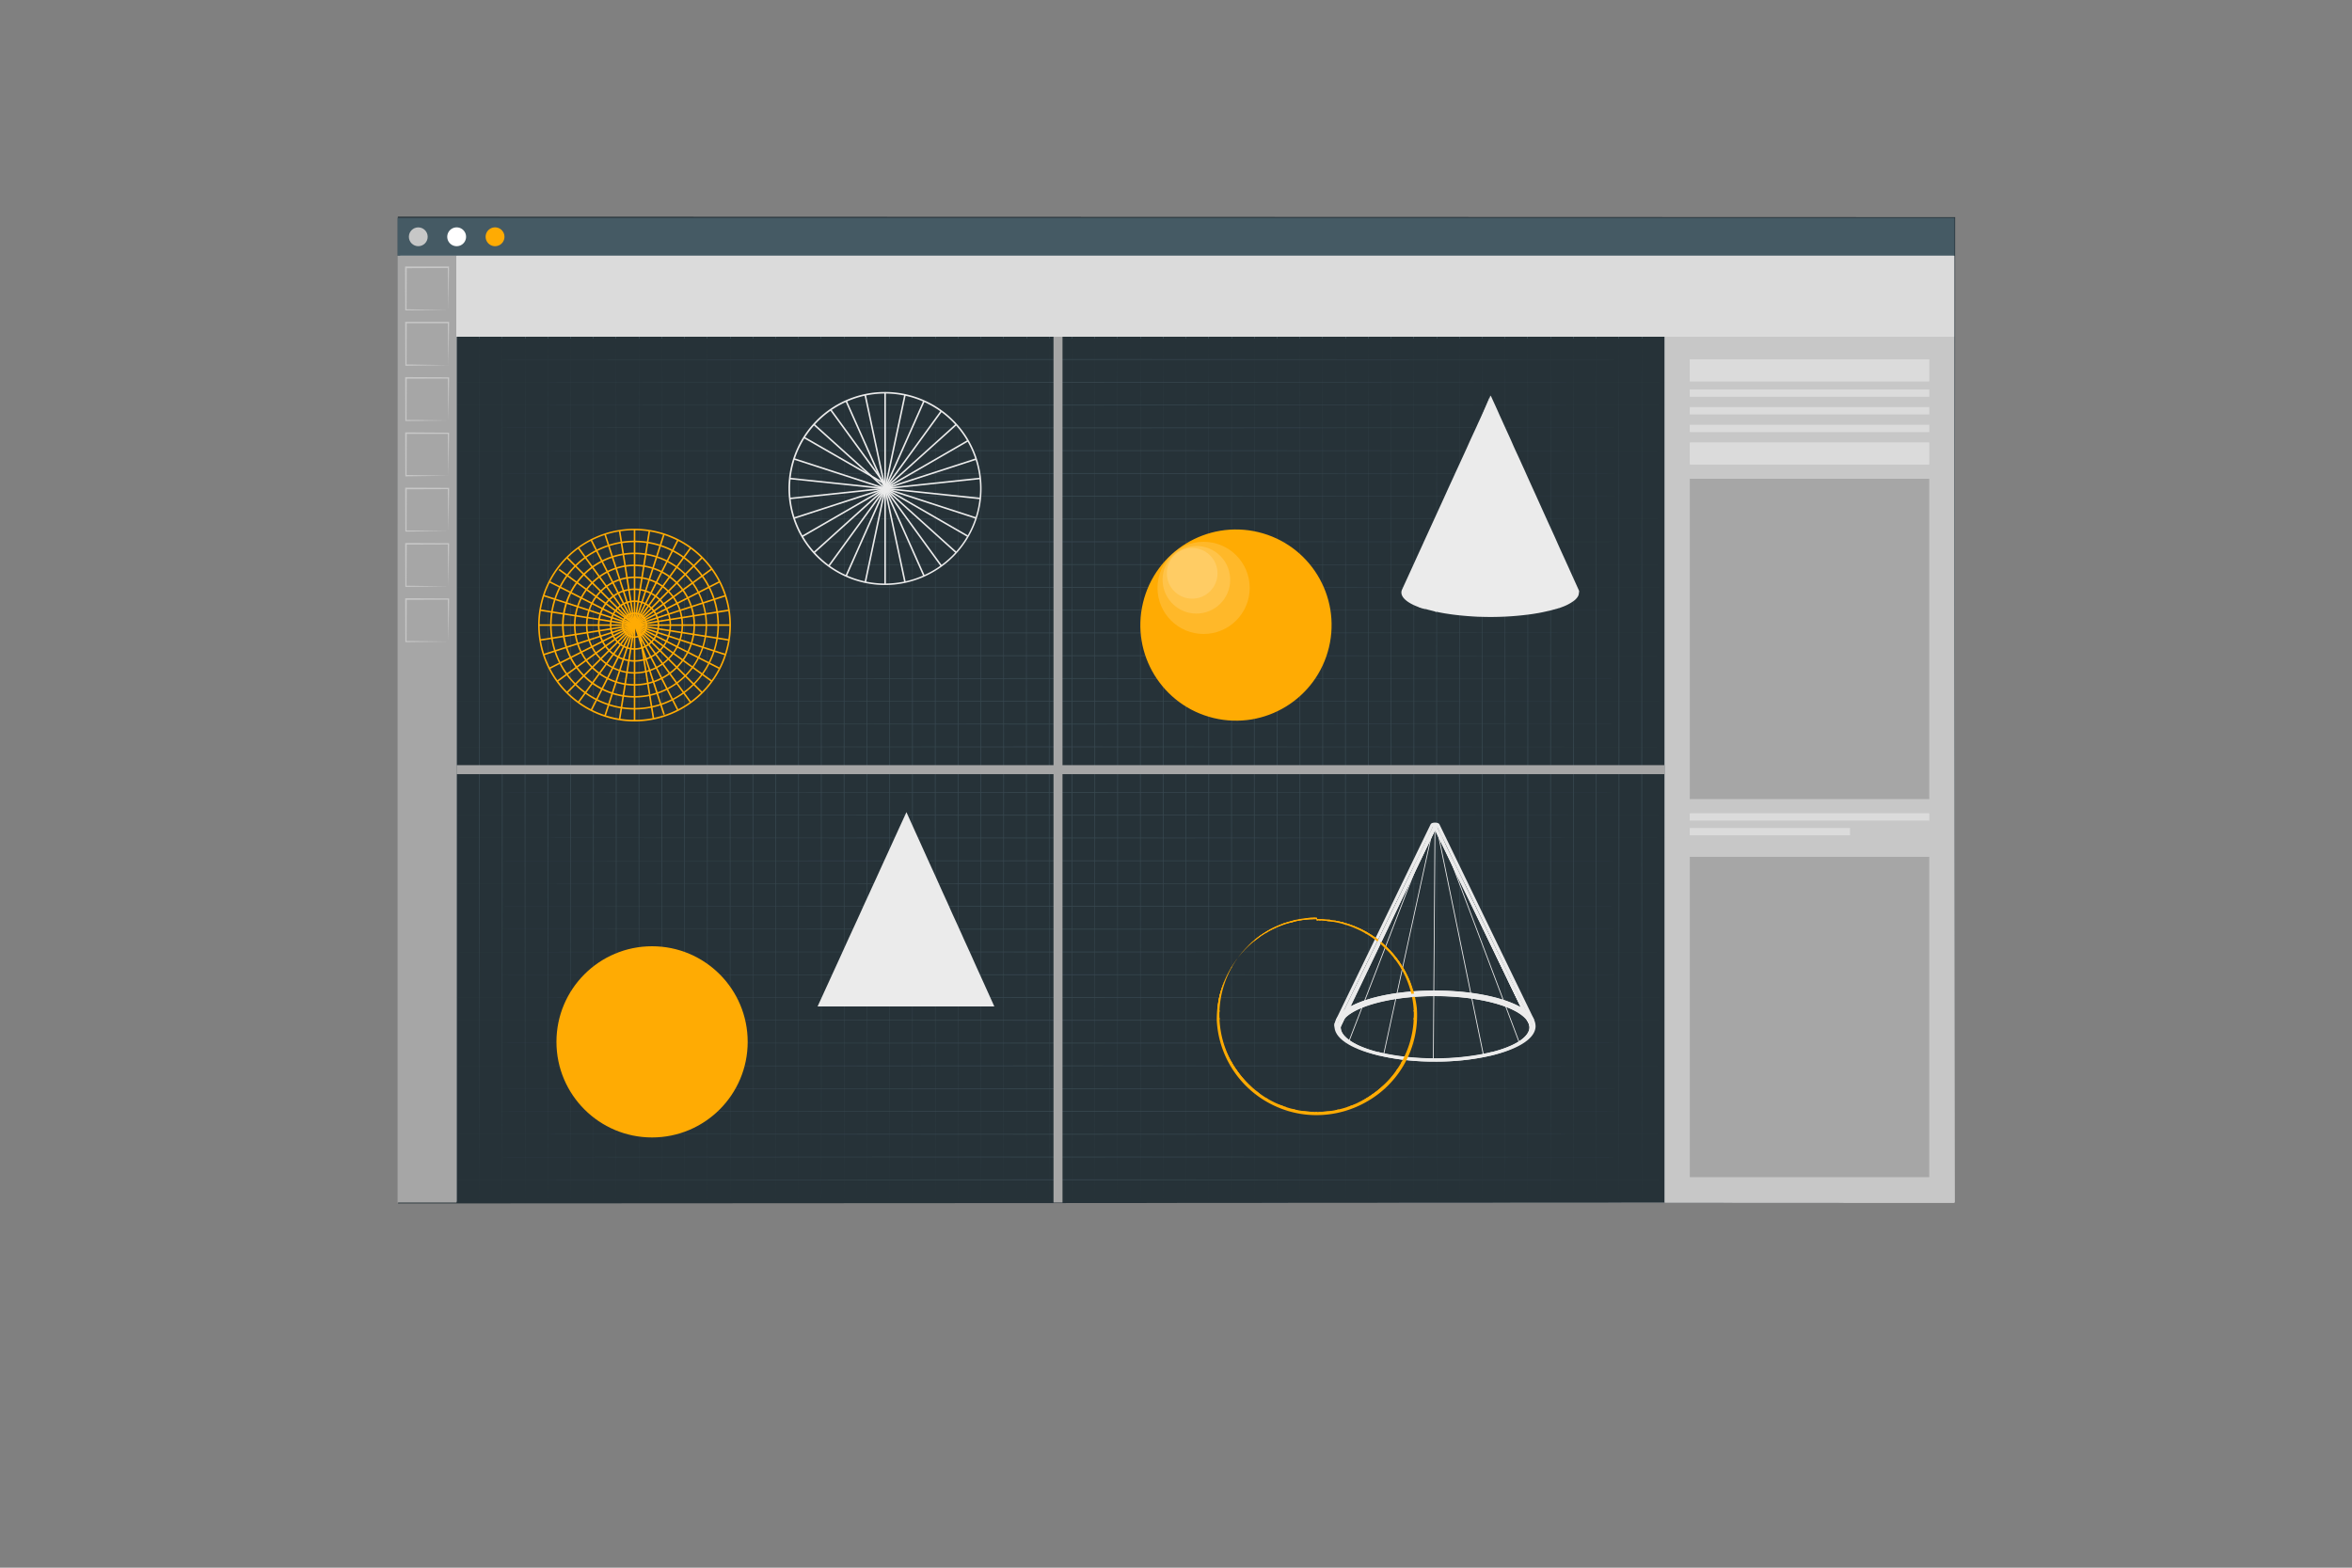 <svg xmlns="http://www.w3.org/2000/svg" xmlns:xlink="http://www.w3.org/1999/xlink" viewBox="0 0 750 500"><rect x="0" y="0" width="750" height="500" fill="#808080" stroke="none"/><defs><clipPath id="freepik--clip-path--inject-71"><path d="M487.34,326.12h0c-2.3-4.73-14.85-8.37-29.21-8.45-14.82-.1-27.88,3.54-30.26,8.45l-.9-.43h0l30.63-63.21,30.64,63.22h0Zm-29.75-9.46h.55c12.13.07,22.75,2.58,27.65,6.27L457.6,264.77l-28.17,58.14C434.4,319.15,445.2,316.66,457.59,316.66Z" style="fill:#ebebeb"></path></clipPath><clipPath id="freepik--clip-path-2--inject-71"><path d="M457.63,338.59h-.56c-13.21-.08-24.85-3-28.95-7.4a5.06,5.06,0,0,1-1.61-3.77l.05-.19,31-64.76,30.64,63.22a4.45,4.45,0,0,1,.46,2.15C488.39,333.91,474.79,338.59,457.63,338.59Zm-30.13-11a4.21,4.21,0,0,0,1.34,2.93c3.93,4.17,15.28,7,28.23,7.09,16.35.12,30.35-4.39,30.63-9.8a3.35,3.35,0,0,0-.36-1.67l-29.73-61.35Z" style="fill:#ebebeb"></path></clipPath><clipPath id="freepik--clip-path-3--inject-71"><path d="M426.38,329.92l.13-2.5a4.33,4.33,0,0,1,.46-1.73l30.18-62.29.9.43h0Z" style="fill:#ebebeb"></path></clipPath><clipPath id="freepik--clip-path-4--inject-71"><path d="M457.6,264.13l-.68-.16h0l.23-1h0a3.14,3.14,0,0,0,.45,0,2,2,0,0,0,.44,0h0l.24,1h0Z" style="fill:#ebebeb"></path></clipPath><clipPath id="freepik--clip-path-5--inject-71"><path d="M488.31,325.66c-2.37-4.9-15.34-8.66-30.16-8.74-15.33-.08-28.79,3.66-31.25,8.73l-.9-.43,30.18-62.29c.25-.51,1.08-.57,1.44-.56s1.16.06,1.4.56l30.19,62.28h0Zm-30.72-9.75h.57c12.56.07,23.55,2.68,28.59,6.51l-28.59-59a1.63,1.63,0,0,0-.54-.08,1.89,1.89,0,0,0-.58.08L428.48,322.4C433.58,318.5,444.75,315.91,457.59,315.91Zm.61-52.44Zm-1.12-.1Z" style="fill:#ebebeb"></path></clipPath><clipPath id="freepik--clip-path-6--inject-71"><path d="M457.62,338.59h-.55a76.46,76.46,0,0,1-17.21-1.92l-.57-.14.24-1a78.36,78.36,0,0,0,17.52,2,79.63,79.63,0,0,0,18.63-2l.24,1h0l-.56.14A77.14,77.14,0,0,1,457.62,338.59Z" style="fill:#ebebeb"></path></clipPath><clipPath id="freepik--clip-path-7--inject-71"><path d="M439.86,336.67h0l-.11,0-.46-.11c-8.94-2.16-14-5.63-13.76-9.53l0-.71,2,.83,0,.35c-.16,3.15,4.61,6.28,12.47,8.2l.12,0Z" style="fill:#ebebeb"></path></clipPath><clipPath id="freepik--clip-path-8--inject-71"><path d="M475.35,336.67l-.24-1,.13,0c7.65-1.87,12.3-4.81,12.46-7.88a4.17,4.17,0,0,0-1.34-3c-3.93-4.16-15.27-7-28.23-7.08-16.34-.09-30.35,4.39-30.62,9.8l0,.72-2-.84,0-.35c.32-6.32,14.63-11.21,32.63-11.08,13.63.08,25.63,3.15,29.87,7.63a5.24,5.24,0,0,1,1.65,3.88c-.19,3.72-5.21,7-13.77,9.1l-.44.11-.12,0Zm11-13.3a8.31,8.31,0,0,1,.74.7,5.41,5.41,0,0,1,1.6,3.19,4.39,4.39,0,0,0-1.39-3A8.93,8.93,0,0,0,486.35,323.37Zm-59.79,3.34,0,0a6.34,6.34,0,0,1,2.23-3.34A5.61,5.61,0,0,0,426.56,326.71Z" style="fill:#ebebeb"></path></clipPath><clipPath id="freepik--clip-path-9--inject-71"><path d="M419.74,355.66A31.27,31.27,0,0,1,407.11,353,31.84,31.84,0,0,1,388,325.42a32,32,0,0,1,63.79-3.95,30.87,30.87,0,0,1,0,4.71,31.54,31.54,0,0,1-15.47,24.9A32.21,32.21,0,0,1,419.74,355.66Zm0-63a31,31,0,1,0,31,33.45l.1-2.45c0-.68,0-1.36-.07-2a29.64,29.64,0,0,0-7.92-18.05l-.54-.57h0a31.36,31.36,0,0,0-22.45-9.49v-.84Z" style="fill:#FFAB03"></path></clipPath></defs><g id="freepik--Window--inject-71"><rect x="127.19" y="69.48" width="496.04" height="314.08" style="fill:#fff"></rect><path d="M623.23,383.55l-496,.28h-.28v-.28l-.09-314.07V69.1h.37l496,.16h.22v.22Zm0,0L623,69.48l.22.22-496,.15.37-.37-.09,314.07-.28-.27Z" style="fill:#263238"></path><rect x="126.77" y="69.48" width="496.46" height="12.09" style="fill:#455a64"></rect><circle cx="133.38" cy="75.52" r="3" style="fill:#c7c7c7"></circle><path d="M148.62,75.52a3,3,0,1,1-3-3A3,3,0,0,1,148.62,75.52Z" style="fill:#fff"></path><path d="M160.86,75.52a3,3,0,1,1-3-3A3,3,0,0,1,160.86,75.52Z" style="fill:#FFAB03"></path><rect x="126.77" y="81.56" width="18.85" height="301.99" style="fill:#a6a6a6"></rect><path d="M143,98.84,129.42,99h-.19v-.2l-.05-13.55V85h.25l13.55,0h.2v.2Zm0,0-.19-13.55.19.19-13.55.06.25-.25-.06,13.55-.19-.19Z" style="fill:#c7c7c7"></path><path d="M143,116.47l-13.55.19h-.19v-.2l-.05-13.55v-.26h.25l13.55,0h.2v.2Zm0,0-.19-13.55.19.19-13.55,0,.25-.24-.06,13.55-.19-.19Z" style="fill:#c7c7c7"></path><path d="M143,134.1l-13.55.19h-.19v-.2l-.05-13.56v-.25h.25l13.55.06h.2v.19Zm0,0-.19-13.56.19.2-13.55.05.25-.25-.06,13.56-.19-.19Z" style="fill:#c7c7c7"></path><path d="M143,151.73l-13.55.19h-.19v-.2l-.05-13.56v-.25h.25L143,138h.2v.19Zm0,0-.19-13.56.19.2-13.55,0,.25-.25-.06,13.56-.19-.19Z" style="fill:#c7c7c7"></path><path d="M143,169.36l-13.55.19h-.19v-.2l-.05-13.56v-.25h.25l13.55.06h.2v.19Zm0,0-.19-13.56.19.2-13.55.05.25-.25-.06,13.56-.19-.19Z" style="fill:#c7c7c7"></path><path d="M143,187l-13.55.19h-.19V187l-.05-13.56v-.25h.25l13.55.06h.2v.19Zm0,0-.19-13.56.19.2-13.55.05.25-.25L129.61,187l-.19-.19Z" style="fill:#c7c7c7"></path><path d="M143,204.62l-13.55.19h-.19v-.19l-.05-13.56v-.25h.25l13.55.06h.2v.19Zm0,0-.19-13.56.19.2-13.55.05.25-.25-.06,13.56-.19-.19Z" style="fill:#c7c7c7"></path><rect x="530.79" y="107.39" width="92.44" height="276.16" style="fill:#c7c7c7"></rect><rect x="538.83" y="273.28" width="76.37" height="102.16" style="fill:#a6a6a6"></rect><rect x="538.83" y="152.7" width="76.37" height="102.16" style="fill:#a6a6a6"></rect><rect x="538.83" y="141.1" width="76.37" height="7.07" style="fill:#dbdbdb"></rect><rect x="538.83" y="114.6" width="76.37" height="7.07" style="fill:#dbdbdb"></rect><rect x="538.83" y="135.47" width="76.37" height="2.34" style="fill:#dbdbdb"></rect><rect x="538.83" y="259.39" width="76.37" height="2.34" style="fill:#dbdbdb"></rect><rect x="538.83" y="264.07" width="51.11" height="2.34" style="fill:#dbdbdb"></rect><rect x="538.83" y="129.84" width="76.37" height="2.34" style="fill:#dbdbdb"></rect><rect x="538.83" y="124.21" width="76.37" height="2.34" style="fill:#dbdbdb"></rect><rect x="145.62" y="107.39" width="385.17" height="276.16" style="fill:#263238"></rect><polygon points="145.62 114.66 337.38 114.53 529.13 114.66 337.38 114.78 145.62 114.66" style="fill:#37474f"></polygon><polygon points="145.62 121.93 337.38 121.8 529.13 121.93 337.38 122.05 145.62 121.93" style="fill:#37474f"></polygon><polygon points="145.62 129.19 337.38 129.07 529.13 129.19 337.38 129.32 145.62 129.19" style="fill:#37474f"></polygon><polygon points="145.62 136.46 337.38 136.34 529.13 136.46 337.38 136.59 145.62 136.46" style="fill:#37474f"></polygon><polygon points="145.62 143.73 337.38 143.6 529.13 143.73 337.38 143.85 145.62 143.73" style="fill:#37474f"></polygon><polygon points="145.62 151 337.38 150.87 529.13 151 337.38 151.12 145.62 151" style="fill:#37474f"></polygon><polygon points="145.62 158.26 337.38 158.14 529.13 158.26 337.38 158.39 145.62 158.26" style="fill:#37474f"></polygon><polygon points="145.62 165.53 337.38 165.41 529.13 165.53 337.38 165.66 145.62 165.53" style="fill:#37474f"></polygon><polygon points="145.62 172.8 337.38 172.67 529.13 172.8 337.38 172.92 145.62 172.8" style="fill:#37474f"></polygon><polygon points="145.62 180.07 337.38 179.94 529.13 180.07 337.38 180.19 145.62 180.07" style="fill:#37474f"></polygon><polygon points="145.62 187.33 337.38 187.21 529.13 187.33 337.38 187.46 145.62 187.33" style="fill:#37474f"></polygon><polygon points="145.62 194.6 337.38 194.48 529.13 194.6 337.38 194.72 145.62 194.6" style="fill:#37474f"></polygon><polygon points="145.62 201.87 337.38 201.74 529.13 201.87 337.38 201.99 145.62 201.87" style="fill:#37474f"></polygon><polygon points="145.62 209.13 337.38 209.01 529.13 209.13 337.38 209.26 145.62 209.13" style="fill:#37474f"></polygon><polygon points="145.62 216.4 337.38 216.28 529.13 216.4 337.38 216.53 145.62 216.4" style="fill:#37474f"></polygon><polygon points="145.62 223.67 337.38 223.55 529.13 223.67 337.38 223.79 145.62 223.67" style="fill:#37474f"></polygon><polygon points="145.62 230.94 337.38 230.81 529.13 230.94 337.38 231.06 145.62 230.94" style="fill:#37474f"></polygon><polygon points="145.62 238.21 337.38 238.08 529.13 238.21 337.38 238.33 145.62 238.21" style="fill:#37474f"></polygon><polygon points="145.62 245.47 337.38 245.35 529.13 245.47 337.38 245.6 145.62 245.47" style="fill:#37474f"></polygon><polygon points="145.62 252.74 337.38 252.62 529.13 252.74 337.38 252.86 145.62 252.74" style="fill:#37474f"></polygon><polygon points="145.62 260.01 337.38 259.88 529.13 260.01 337.38 260.13 145.62 260.01" style="fill:#37474f"></polygon><polygon points="145.62 267.27 337.38 267.15 529.13 267.27 337.38 267.4 145.62 267.27" style="fill:#37474f"></polygon><polygon points="145.62 274.54 337.38 274.42 529.13 274.54 337.38 274.67 145.62 274.54" style="fill:#37474f"></polygon><polygon points="145.62 281.81 337.38 281.69 529.13 281.81 337.38 281.93 145.62 281.81" style="fill:#37474f"></polygon><polygon points="145.62 289.08 337.38 288.95 529.13 289.08 337.38 289.2 145.62 289.08" style="fill:#37474f"></polygon><polygon points="145.62 296.34 337.38 296.22 529.13 296.34 337.38 296.47 145.62 296.34" style="fill:#37474f"></polygon><polygon points="145.62 303.61 337.38 303.49 529.13 303.61 337.38 303.74 145.62 303.61" style="fill:#37474f"></polygon><polygon points="145.62 310.88 337.38 310.75 529.13 310.88 337.38 311 145.62 310.88" style="fill:#37474f"></polygon><polygon points="145.62 318.15 337.38 318.02 529.13 318.15 337.38 318.27 145.62 318.15" style="fill:#37474f"></polygon><polygon points="145.62 325.41 337.38 325.29 529.13 325.41 337.38 325.54 145.62 325.41" style="fill:#37474f"></polygon><polygon points="145.62 332.68 337.38 332.56 529.13 332.68 337.38 332.81 145.62 332.68" style="fill:#37474f"></polygon><polygon points="145.62 339.95 337.38 339.82 529.13 339.95 337.38 340.07 145.62 339.95" style="fill:#37474f"></polygon><polygon points="145.62 347.22 337.38 347.09 529.13 347.22 337.38 347.34 145.62 347.22" style="fill:#37474f"></polygon><polygon points="145.62 354.48 337.38 354.36 529.13 354.48 337.38 354.61 145.62 354.48" style="fill:#37474f"></polygon><polygon points="145.62 361.75 337.38 361.63 529.13 361.75 337.38 361.88 145.62 361.75" style="fill:#37474f"></polygon><polygon points="145.62 369.02 337.38 368.89 529.13 369.02 337.38 369.14 145.62 369.02" style="fill:#37474f"></polygon><polygon points="145.62 376.29 337.38 376.16 529.13 376.29 337.38 376.41 145.62 376.29" style="fill:#37474f"></polygon><polygon points="421.78 107.39 421.9 245.47 421.78 383.55 421.66 245.47 421.78 107.39" style="fill:#37474f"></polygon><polygon points="414.51 107.39 414.64 245.47 414.51 383.55 414.39 245.47 414.51 107.39" style="fill:#37474f"></polygon><polygon points="429.05 107.39 429.17 245.47 429.05 383.55 428.92 245.47 429.05 107.39" style="fill:#37474f"></polygon><polygon points="436.32 107.39 436.44 245.47 436.32 383.55 436.19 245.47 436.32 107.39" style="fill:#37474f"></polygon><polygon points="443.58 107.39 443.71 245.47 443.58 383.55 443.46 245.47 443.58 107.39" style="fill:#37474f"></polygon><polygon points="450.85 107.39 450.98 245.47 450.85 383.55 450.73 245.47 450.85 107.39" style="fill:#37474f"></polygon><polygon points="458.12 107.39 458.24 245.47 458.12 383.55 457.99 245.47 458.12 107.39" style="fill:#37474f"></polygon><polygon points="465.38 107.39 465.51 245.47 465.38 383.55 465.26 245.47 465.38 107.39" style="fill:#37474f"></polygon><polygon points="472.65 107.39 472.78 245.47 472.65 383.55 472.53 245.47 472.65 107.39" style="fill:#37474f"></polygon><polygon points="479.92 107.39 480.05 245.47 479.92 383.55 479.8 245.47 479.92 107.39" style="fill:#37474f"></polygon><polygon points="487.19 107.39 487.31 245.47 487.19 383.55 487.06 245.47 487.19 107.39" style="fill:#37474f"></polygon><polygon points="494.45 107.39 494.58 245.47 494.45 383.55 494.33 245.47 494.45 107.39" style="fill:#37474f"></polygon><polygon points="501.72 107.39 501.85 245.47 501.72 383.55 501.6 245.47 501.72 107.39" style="fill:#37474f"></polygon><polygon points="508.99 107.39 509.12 245.47 508.99 383.55 508.87 245.47 508.99 107.39" style="fill:#37474f"></polygon><polygon points="516.26 107.39 516.38 245.47 516.26 383.55 516.13 245.47 516.26 107.39" style="fill:#37474f"></polygon><polygon points="523.52 107.39 523.65 245.47 523.52 383.55 523.4 245.47 523.52 107.39" style="fill:#37474f"></polygon><polygon points="407.25 107.39 407.37 245.47 407.25 383.55 407.12 245.47 407.25 107.39" style="fill:#37474f"></polygon><polygon points="399.98 107.39 400.1 245.47 399.98 383.55 399.85 245.47 399.98 107.39" style="fill:#37474f"></polygon><polygon points="392.71 107.39 392.84 245.47 392.71 383.55 392.59 245.47 392.71 107.39" style="fill:#37474f"></polygon><polygon points="385.44 107.39 385.57 245.47 385.44 383.55 385.32 245.47 385.44 107.39" style="fill:#37474f"></polygon><polygon points="378.18 107.39 378.3 245.47 378.18 383.55 378.05 245.47 378.18 107.39" style="fill:#37474f"></polygon><polygon points="370.91 107.39 371.03 245.47 370.91 383.55 370.78 245.47 370.91 107.39" style="fill:#37474f"></polygon><polygon points="363.64 107.39 363.77 245.47 363.64 383.55 363.52 245.47 363.64 107.39" style="fill:#37474f"></polygon><polygon points="356.37 107.39 356.5 245.47 356.37 383.55 356.25 245.47 356.37 107.39" style="fill:#37474f"></polygon><polygon points="349.11 107.39 349.23 245.47 349.11 383.55 348.98 245.47 349.11 107.39" style="fill:#37474f"></polygon><polygon points="341.84 107.39 341.96 245.47 341.84 383.55 341.71 245.47 341.84 107.39" style="fill:#37474f"></polygon><polygon points="334.57 107.39 334.7 245.47 334.57 383.55 334.45 245.47 334.57 107.39" style="fill:#37474f"></polygon><polygon points="327.31 107.39 327.43 245.47 327.31 383.55 327.18 245.47 327.31 107.39" style="fill:#37474f"></polygon><polygon points="320.04 107.39 320.16 245.47 320.04 383.55 319.91 245.47 320.04 107.39" style="fill:#37474f"></polygon><polygon points="312.77 107.39 312.89 245.47 312.77 383.55 312.64 245.47 312.77 107.39" style="fill:#37474f"></polygon><polygon points="305.5 107.39 305.63 245.47 305.5 383.55 305.38 245.47 305.5 107.39" style="fill:#37474f"></polygon><polygon points="298.24 107.39 298.36 245.47 298.24 383.55 298.11 245.47 298.24 107.39" style="fill:#37474f"></polygon><polygon points="290.97 107.39 291.09 245.47 290.97 383.55 290.84 245.47 290.97 107.39" style="fill:#37474f"></polygon><polygon points="283.7 107.39 283.82 245.47 283.7 383.55 283.58 245.47 283.7 107.39" style="fill:#37474f"></polygon><polygon points="276.43 107.39 276.56 245.47 276.43 383.55 276.31 245.47 276.43 107.39" style="fill:#37474f"></polygon><polygon points="269.17 107.39 269.29 245.47 269.17 383.55 269.04 245.47 269.17 107.39" style="fill:#37474f"></polygon><polygon points="261.9 107.39 262.02 245.47 261.9 383.55 261.77 245.47 261.9 107.39" style="fill:#37474f"></polygon><polygon points="254.63 107.39 254.75 245.47 254.63 383.55 254.51 245.47 254.63 107.39" style="fill:#37474f"></polygon><polygon points="247.36 107.39 247.49 245.47 247.36 383.55 247.24 245.47 247.36 107.39" style="fill:#37474f"></polygon><polygon points="240.1 107.39 240.22 245.47 240.1 383.55 239.97 245.47 240.1 107.39" style="fill:#37474f"></polygon><polygon points="232.83 107.39 232.95 245.47 232.83 383.55 232.7 245.47 232.83 107.39" style="fill:#37474f"></polygon><polygon points="225.56 107.39 225.69 245.47 225.56 383.55 225.44 245.47 225.56 107.39" style="fill:#37474f"></polygon><polygon points="218.29 107.39 218.42 245.47 218.29 383.55 218.17 245.47 218.29 107.39" style="fill:#37474f"></polygon><polygon points="211.03 107.39 211.15 245.47 211.03 383.55 210.9 245.47 211.03 107.39" style="fill:#37474f"></polygon><polygon points="203.76 107.39 203.88 245.47 203.76 383.55 203.63 245.47 203.76 107.39" style="fill:#37474f"></polygon><polygon points="196.49 107.39 196.62 245.47 196.49 383.55 196.37 245.47 196.49 107.39" style="fill:#37474f"></polygon><polygon points="189.22 107.39 189.35 245.47 189.22 383.55 189.1 245.47 189.22 107.39" style="fill:#37474f"></polygon><polygon points="181.96 107.39 182.08 245.47 181.96 383.55 181.83 245.47 181.96 107.39" style="fill:#37474f"></polygon><polygon points="174.69 107.39 174.81 245.47 174.69 383.55 174.56 245.47 174.69 107.39" style="fill:#37474f"></polygon><polygon points="167.42 107.39 167.55 245.47 167.42 383.55 167.3 245.47 167.42 107.39" style="fill:#37474f"></polygon><polygon points="160.15 107.39 160.28 245.47 160.15 383.55 160.03 245.47 160.15 107.39" style="fill:#37474f"></polygon><polygon points="152.89 107.39 153.01 245.47 152.89 383.55 152.76 245.47 152.89 107.39" style="fill:#37474f"></polygon><rect x="335.94" y="107.39" width="2.87" height="276.16" style="fill:#a6a6a6"></rect><rect x="336.77" y="52.89" width="2.87" height="385.17" transform="translate(583.68 -92.73) rotate(90)" style="fill:#a6a6a6"></rect><rect x="145.62" y="81.56" width="477.61" height="25.83" style="fill:#dbdbdb"></rect></g><g id="freepik--3d-figures--inject-71"><path d="M282.24,186.59A30.79,30.79,0,1,1,313,155.8,30.82,30.82,0,0,1,282.24,186.59Zm0-61.07a30.29,30.29,0,1,0,30.28,30.28A30.32,30.32,0,0,0,282.24,125.52Z" style="fill:#ebebeb"></path><rect x="281.99" y="155.8" width="0.5" height="30.53" style="fill:#ebebeb"></rect><rect x="285.16" y="155.47" width="0.5" height="30.53" transform="translate(-29.26 63.07) rotate(-12)" style="fill:#ebebeb"></rect><rect x="288.2" y="154.48" width="0.5" height="30.53" transform="translate(-44.11 131.99) rotate(-24)" style="fill:#ebebeb"></rect><rect x="290.96" y="152.89" width="0.5" height="30.53" transform="translate(-43.22 203.28) rotate(-36)" style="fill:#ebebeb"></rect><polygon points="304.76 176.42 282.07 155.99 282.4 155.62 305.09 176.05 304.76 176.42" style="fill:#ebebeb"></polygon><rect x="295.21" y="148.17" width="0.5" height="30.53" transform="translate(6.19 337.59) rotate(-60)" style="fill:#ebebeb"></rect><rect x="296.51" y="145.25" width="0.5" height="30.53" transform="translate(52.39 393.15) rotate(-72)" style="fill:#ebebeb"></rect><rect x="297.17" y="142.13" width="0.5" height="30.53" transform="translate(109.79 436.74) rotate(-84)" style="fill:#ebebeb"></rect><rect x="282.15" y="153.96" width="30.53" height="0.5" transform="translate(-14.61 32.24) rotate(-6.06)" style="fill:#ebebeb"></rect><rect x="281.49" y="150.84" width="30.53" height="0.5" transform="translate(-32.14 98.95) rotate(-17.97)" style="fill:#ebebeb"></rect><rect x="280.19" y="147.92" width="30.53" height="0.5" transform="translate(-34.49 167.71) rotate(-30.02)" style="fill:#ebebeb"></rect><polygon points="282.4 155.99 282.07 155.62 304.76 135.19 305.09 135.56 282.4 155.99" style="fill:#ebebeb"></polygon><rect x="275.94" y="143.2" width="30.53" height="0.5" transform="translate(3.93 294.63) rotate(-53.98)" style="fill:#ebebeb"></rect><rect x="273.18" y="141.61" width="30.53" height="0.5" transform="translate(41.67 347.83) rotate(-66.04)" style="fill:#ebebeb"></rect><rect x="270.14" y="140.62" width="30.53" height="0.5" transform="translate(88.51 390.94) rotate(-78.05)" style="fill:#ebebeb"></rect><rect x="281.99" y="125.27" width="0.5" height="30.53" style="fill:#ebebeb"></rect><rect x="278.81" y="125.6" width="0.5" height="30.53" transform="translate(-23.19 61.1) rotate(-12)" style="fill:#ebebeb"></rect><rect x="275.78" y="126.59" width="0.5" height="30.53" transform="translate(-33.83 124.54) rotate(-24)" style="fill:#ebebeb"></rect><rect x="273.01" y="128.19" width="0.5" height="30.53" transform="matrix(0.81, -0.59, 0.59, 0.81, -32.13, 188.02)" style="fill:#ebebeb"></rect><rect x="270.64" y="130.32" width="0.5" height="30.53" transform="translate(-18.56 249.49) rotate(-48)" style="fill:#ebebeb"></rect><rect x="268.76" y="132.9" width="0.5" height="30.53" transform="matrix(0.5, -0.87, 0.87, 0.5, 6.19, 307.06)" style="fill:#ebebeb"></rect><rect x="267.47" y="135.82" width="0.5" height="30.53" transform="translate(41.3 359.01) rotate(-72)" style="fill:#ebebeb"></rect><rect x="266.8" y="138.94" width="0.5" height="30.53" transform="translate(85.78 403.68) rotate(-84)" style="fill:#ebebeb"></rect><rect x="251.79" y="157.15" width="30.53" height="0.5" transform="translate(-15.12 29.05) rotate(-6.06)" style="fill:#ebebeb"></rect><rect x="252.45" y="160.27" width="30.53" height="0.5" transform="translate(-36.47 90.45) rotate(-17.97)" style="fill:#ebebeb"></rect><rect x="253.75" y="163.19" width="30.53" height="0.5" transform="translate(-45.68 156.53) rotate(-30.02)" style="fill:#ebebeb"></rect><rect x="255.62" y="165.77" width="30.53" height="0.5" transform="translate(-41.48 224.08) rotate(-42.03)" style="fill:#ebebeb"></rect><rect x="257.99" y="167.91" width="30.53" height="0.5" transform="translate(-23.44 290.29) rotate(-53.98)" style="fill:#ebebeb"></rect><rect x="260.76" y="169.5" width="30.53" height="0.5" transform="translate(8.8 353.04) rotate(-66.04)" style="fill:#ebebeb"></rect><rect x="263.79" y="170.49" width="30.53" height="0.5" transform="translate(54.26 408.41) rotate(-78.05)" style="fill:#ebebeb"></rect><path d="M202.34,230.11a30.74,30.74,0,1,1,30.74-30.74A30.77,30.77,0,0,1,202.34,230.11Zm0-61a30.24,30.24,0,1,0,30.24,30.24A30.27,30.27,0,0,0,202.34,169.13Z" style="fill:#FFAB03"></path><path d="M202.34,226.3a26.93,26.93,0,1,1,26.93-26.93A27,27,0,0,1,202.34,226.3Zm0-53.36a26.43,26.43,0,1,0,26.43,26.43A26.46,26.46,0,0,0,202.34,172.94Z" style="fill:#FFAB03"></path><path d="M202.34,222.49a23.12,23.12,0,1,1,23.12-23.12A23.14,23.14,0,0,1,202.34,222.49Zm0-45.74A22.62,22.62,0,1,0,225,199.37,22.65,22.65,0,0,0,202.34,176.75Z" style="fill:#FFAB03"></path><path d="M202.34,218.68a19.31,19.31,0,1,1,19.3-19.31A19.33,19.33,0,0,1,202.34,218.68Zm0-38.12a18.81,18.81,0,1,0,18.8,18.81A18.83,18.83,0,0,0,202.34,180.56Z" style="fill:#FFAB03"></path><path d="M202.34,214.86a15.49,15.49,0,1,1,15.49-15.49A15.51,15.51,0,0,1,202.34,214.86Zm0-30.48a15,15,0,1,0,15,15A15,15,0,0,0,202.34,184.38Z" style="fill:#FFAB03"></path><path d="M202.34,211.05A11.68,11.68,0,1,1,214,199.37,11.69,11.69,0,0,1,202.34,211.05Zm0-22.86a11.18,11.18,0,1,0,11.18,11.18A11.19,11.19,0,0,0,202.34,188.19Z" style="fill:#FFAB03"></path><path d="M202.34,207.24a7.87,7.87,0,1,1,7.87-7.87A7.88,7.88,0,0,1,202.34,207.24Zm0-15.24a7.37,7.37,0,1,0,7.37,7.37A7.37,7.37,0,0,0,202.34,192Z" style="fill:#FFAB03"></path><path d="M202.34,203.43a4.06,4.06,0,1,1,4.06-4.06A4.06,4.06,0,0,1,202.34,203.43Zm0-7.62a3.56,3.56,0,1,0,3.56,3.56A3.57,3.57,0,0,0,202.34,195.81Z" style="fill:#FFAB03"></path><rect x="202.09" y="199.37" width="0.5" height="30.49" style="fill:#FFAB03"></rect><rect x="204.47" y="199.18" width="0.5" height="30.49" transform="matrix(0.99, -0.16, 0.16, 0.99, -31.02, 34.67)" style="fill:#FFAB03"></rect><rect x="206.8" y="198.62" width="0.5" height="30.49" transform="matrix(0.95, -0.31, 0.31, 0.95, -55.95, 74.45)" style="fill:#FFAB03"></rect><rect x="209.01" y="197.71" width="0.5" height="30.49" transform="translate(-73.87 118.21) rotate(-27)" style="fill:#FFAB03"></rect><rect x="211.05" y="196.46" width="0.5" height="30.49" transform="translate(-84.08 164.63) rotate(-36)" style="fill:#FFAB03"></rect><rect x="212.87" y="194.91" width="0.5" height="30.49" transform="translate(-86.18 212.25) rotate(-45)" style="fill:#FFAB03"></rect><rect x="214.42" y="193.09" width="0.5" height="30.49" transform="translate(-80.05 259.55) rotate(-54)" style="fill:#FFAB03"></rect><rect x="215.67" y="191.05" width="0.5" height="30.49" transform="translate(-65.91 305.02) rotate(-63)" style="fill:#FFAB03"></rect><rect x="216.59" y="188.84" width="0.5" height="30.49" transform="translate(-44.26 347.24) rotate(-72)" style="fill:#FFAB03"></rect><rect x="217.15" y="186.51" width="0.5" height="30.49" transform="translate(-15.88 384.91) rotate(-81)" style="fill:#FFAB03"></rect><rect x="202.34" y="199.12" width="30.49" height="0.5" style="fill:#FFAB03"></rect><rect x="202.15" y="196.73" width="30.49" height="0.5" transform="translate(-28.09 36.37) rotate(-8.98)" style="fill:#FFAB03"></rect><rect x="201.59" y="194.41" width="30.49" height="0.5" transform="translate(-49.49 76.42) rotate(-17.97)" style="fill:#FFAB03"></rect><rect x="200.68" y="192.2" width="30.49" height="0.5" transform="translate(-63.79 118.83) rotate(-26.97)" style="fill:#FFAB03"></rect><rect x="199.43" y="190.16" width="30.49" height="0.5" transform="translate(-70.93 162.64) rotate(-36.02)" style="fill:#FFAB03"></rect><rect x="197.87" y="188.34" width="30.49" height="0.5" transform="translate(-70.93 205.93) rotate(-45)" style="fill:#FFAB03"></rect><rect x="196.05" y="186.79" width="30.49" height="0.5" transform="translate(-64.24 247.95) rotate(-53.98)" style="fill:#FFAB03"></rect><rect x="194.01" y="185.54" width="30.49" height="0.5" transform="translate(-51.22 288.05) rotate(-63.03)" style="fill:#FFAB03"></rect><rect x="191.8" y="184.62" width="30.49" height="0.5" transform="translate(-32.69 324.76) rotate(-72.03)" style="fill:#FFAB03"></rect><rect x="189.48" y="184.06" width="30.49" height="0.5" transform="translate(-9.3 357.74) rotate(-81.02)" style="fill:#FFAB03"></rect><rect x="202.09" y="168.88" width="0.5" height="30.49" style="fill:#FFAB03"></rect><rect x="199.7" y="169.07" width="0.5" height="30.49" transform="translate(-26.37 33.55) rotate(-9)" style="fill:#FFAB03"></rect><rect x="197.38" y="169.63" width="0.5" height="30.49" transform="translate(-47.46 70.12) rotate(-18)" style="fill:#FFAB03"></rect><rect x="195.17" y="170.54" width="0.5" height="30.49" transform="translate(-63.05 108.97) rotate(-27)" style="fill:#FFAB03"></rect><rect x="193.13" y="171.79" width="0.5" height="30.49" transform="translate(-73.01 149.39) rotate(-36)" style="fill:#FFAB03"></rect><rect x="191.31" y="173.35" width="0.5" height="30.49" transform="translate(-77.25 190.69) rotate(-45)" style="fill:#FFAB03"></rect><rect x="189.76" y="175.16" width="0.5" height="30.49" transform="matrix(0.59, -0.81, 0.81, 0.59, -75.72, 232.21)" style="fill:#FFAB03"></rect><rect x="188.51" y="177.2" width="0.5" height="30.49" transform="translate(-68.41 273.26) rotate(-63)" style="fill:#FFAB03"></rect><rect x="187.59" y="179.41" width="0.5" height="30.49" transform="translate(-55.34 313.15) rotate(-72)" style="fill:#FFAB03"></rect><rect x="187.03" y="181.74" width="0.5" height="30.49" transform="translate(-36.58 351.14) rotate(-81)" style="fill:#FFAB03"></rect><rect x="171.85" y="199.12" width="30.49" height="0.5" style="fill:#FFAB03"></rect><rect x="172.04" y="201.5" width="30.49" height="0.5" transform="translate(-29.21 31.72) rotate(-8.98)" style="fill:#FFAB03"></rect><rect x="172.6" y="203.83" width="30.49" height="0.5" transform="translate(-53.81 67.93) rotate(-17.97)" style="fill:#FFAB03"></rect><rect x="173.51" y="206.04" width="30.49" height="0.5" transform="translate(-73.02 108.02) rotate(-26.97)" style="fill:#FFAB03"></rect><rect x="174.76" y="208.08" width="30.49" height="0.5" transform="translate(-86.18 151.56) rotate(-36.02)" style="fill:#FFAB03"></rect><rect x="176.31" y="209.9" width="30.49" height="0.5" transform="translate(-92.49 197) rotate(-45)" style="fill:#FFAB03"></rect><rect x="178.13" y="211.45" width="30.49" height="0.5" transform="translate(-91.57 243.62) rotate(-53.98)" style="fill:#FFAB03"></rect><rect x="180.17" y="212.7" width="30.49" height="0.5" transform="translate(-83 290.56) rotate(-63.03)" style="fill:#FFAB03"></rect><rect x="182.38" y="213.62" width="30.49" height="0.5" transform="translate(-66.79 335.85) rotate(-72.03)" style="fill:#FFAB03"></rect><rect x="184.71" y="214.18" width="30.49" height="0.5" transform="translate(-43.07 378.44) rotate(-81.02)" style="fill:#FFAB03"></rect><circle cx="394.13" cy="199.37" r="30.49" transform="translate(108.49 536.26) rotate(-76.54)" style="fill:#FFAB03"></circle><circle cx="383.8" cy="187.5" r="14.7" style="fill:#fff;opacity:0.15"></circle><circle cx="381.49" cy="184.9" r="10.78" transform="translate(-4.9 359.32) rotate(-50.15)" style="fill:#fff;opacity:0.15"></circle><circle cx="380.16" cy="182.86" r="8.08" style="fill:#fff;opacity:0.15"></circle><path d="M475.23,126.06c-1.52,6.25-3.27,12.4-5.1,18.54s-3.79,12.24-5.78,18.31-4.1,12.14-6.31,18.15c-1.56,4.3-3.16,8.58-4.88,12.83l-.58-.22-.15-.06c1.18-4.41,2.44-8.79,3.75-13.17C458,174.3,460,168.21,462,162.13s4.1-12.13,6.31-18.15S472.72,132,475.23,126.06Z" style="fill:#fff;opacity:0.7"></path><path d="M474.25,140.41c-1.25,5.06-2.62,10.07-4,15.08s-2.9,10-4.34,15-3,9.95-4.63,14.91l-2.41,7.41c-.28.81-.54,1.6-.82,2.41-.14,0-.29,0-.43-.09.23-.83.44-1.66.66-2.5l2.08-7.51c1.39-5,2.89-10,4.34-15s3-10,4.63-14.91S472.5,145.32,474.25,140.41Z" style="fill:#fff;opacity:0.5"></path><circle cx="207.93" cy="332.29" r="30.49" style="fill:#FFAB03"></circle><path d="M503.48,189v0a2,2,0,0,1-.12.73.26.26,0,0,1,0,.08,3.23,3.23,0,0,1-.35.66l-.28.36c-.11.11-.22.25-.36.38l-.38.33a14.61,14.61,0,0,1-3.95,2.09l-.36.14a2,2,0,0,1-.26.09,1.45,1.45,0,0,1-.25.09l-.1,0-.34.12a1.76,1.76,0,0,0-.3.1l-.1,0a.55.55,0,0,1-.17.05l-.33.1a1.06,1.06,0,0,1-.19.06h0l-.08,0c-.53.16-1.1.31-1.68.45h-.07c-.3.07-.6.15-.91.21l-1,.22-1.21.24-.91.15c-.73.13-1.48.24-2.27.34a94.33,94.33,0,0,1-15.44.73c-.82,0-1.64-.06-2.45-.11l-1.68-.12-1.3-.11c-1.76-.16-3.47-.36-5.08-.62-.43-.06-.84-.12-1.25-.2-.93-.16-1.84-.35-2.71-.54-.26-.06-.52-.11-.78-.19l-1.09-.28c-.25-.06-.49-.12-.72-.2a1.58,1.58,0,0,1-.31-.09h-.11l0,0h-.09l-.12,0-.41-.12-.12,0a0,0,0,0,1,0,0h0a1,1,0,0,1-.2-.06c-.33-.1-.63-.21-.94-.33a.76.76,0,0,1-.16-.06c-.21-.08-.42-.15-.62-.24a15.37,15.37,0,0,1-2.15-1c-2.53-1.44-3.35-3-2.68-4.45l.08-.18,2.75-6,1.41-3.1c.84-1.86,2-4.33,2.82-6.18l2.83-6.18c.43-.94,1-2.17,1.41-3.09.86-1.86,2-4.34,2.83-6.2s2-4.32,2.82-6.18l1.43-3.09c.84-1.85,2-4.32,2.82-6.19s2-4.32,2.83-6.18c.41-.92,1-2.15,1.41-3.09l2.82-6.18c.84,1.86,2,4.33,2.8,6.2.42.92,1,2.16,1.4,3.09.85,1.86,2,4.33,2.8,6.19s2,4.34,2.82,6.19c.41.93,1,2.17,1.4,3.1.83,1.86,1.95,4.34,2.8,6.19l2.8,6.2,1.4,3.1c.84,1.85,2,4.34,2.81,6.19s1.95,4.34,2.8,6.19c.41.94,1,2.17,1.4,3.11l2.8,6.19h0a.73.73,0,0,1,.07.19,1.34,1.34,0,0,1,.1.38A1.2,1.2,0,0,1,503.48,189Z" style="fill:#ebebeb"></path><path d="M317.06,321H260.71a.52.52,0,0,1,.06-.13l.08-.18c.84-1.83,1.93-4.21,2.74-6,.44-.93,1-2.17,1.42-3.1l2.83-6.18,2.81-6.19c.44-.92,1-2.17,1.42-3.08.86-1.86,2-4.34,2.83-6.2s2-4.33,2.83-6.18c.42-.93,1-2.17,1.42-3.09l2.82-6.19c.85-1.85,2-4.33,2.83-6.18.41-.92,1-2.16,1.41-3.09.84-1.85,2-4.33,2.83-6.18l2.79,6.19,1.41,3.09,2.79,6.19c.84,1.87,2,4.34,2.82,6.2l1.39,3.1c.83,1.85,2,4.34,2.8,6.19s2,4.34,2.81,6.19c.42.94,1,2.17,1.39,3.1.85,1.87,2,4.34,2.82,6.2s1.95,4.34,2.79,6.19c.42.94,1,2.17,1.41,3.11.84,1.85,1.95,4.32,2.79,6.18h0S317.06,320.94,317.06,321Z" style="fill:#ebebeb"></path><g style="isolation:isolate"><path d="M457.63,338.59h-.56c-13.21-.08-24.85-3-28.95-7.4a5.06,5.06,0,0,1-1.61-3.77l.05-.19,31-64.76,30.64,63.22a4.45,4.45,0,0,1,.46,2.15C488.39,333.91,474.79,338.59,457.63,338.59Zm-30.13-11a4.21,4.21,0,0,0,1.34,2.93c3.93,4.17,15.28,7,28.23,7.09,16.35.12,30.35-4.39,30.63-9.8a3.35,3.35,0,0,0-.36-1.67l-29.73-61.35Z" style="fill:#ebebeb"></path><g style="clip-path:url(#freepik--clip-path-2--inject-71)"><g style="isolation:isolate"><path d="M457.19,338.22h-.12c-13.11-.08-24.64-3-28.68-7.29a4.72,4.72,0,0,1-1.51-3.49l0-.05,30.83-64.33Zm-30.06-10.74a4.5,4.5,0,0,0,1.44,3.28c4,4.22,15.38,7.11,28.38,7.21l.52-73.79Z" style="fill:#ebebeb"></path><path d="M457.61,338.22h-.67v-.13l.54-75,.24.5,30.6,64.22v0C488,333.59,474.3,338.22,457.61,338.22Zm-.41-.25h.41c16.53,0,30.12-4.51,30.46-10.13l-30.35-63.68Z" style="fill:#ebebeb"></path><path d="M488.3,328.31l-2-4.12c-4.25-4.07-15.46-6.82-28.19-6.9V317c12.36.07,23.32,2.68,27.91,6.56l-28.56-59.93.23-.1L486.54,324l.28.28a4.75,4.75,0,0,1,1.5,3.5Zm-1.41-3.53,1.16,2.44A4.51,4.51,0,0,0,486.89,324.78Z" style="fill:#ebebeb"></path></g><path d="M457.61,338.22h-.54c-13.11-.08-24.64-3-28.68-7.29a4.72,4.72,0,0,1-1.51-3.49l0-.05,30.7-64.06.12.23,30.18,62.29a4,4,0,0,1,.42,2C488,333.59,474.3,338.22,457.61,338.22Zm-30.48-10.74a4.5,4.5,0,0,0,1.44,3.28c4,4.23,15.45,7.13,28.5,7.21h.54c16.56,0,30.17-4.52,30.46-10.17a3.82,3.82,0,0,0-.39-1.84l-30.08-62Z" style="fill:#ebebeb"></path></g></g><g style="isolation:isolate"><path d="M426.38,329.92l.13-2.5a4.33,4.33,0,0,1,.46-1.73l30.18-62.29.9.43h0Z" style="fill:#ebebeb"></path><g style="clip-path:url(#freepik--clip-path-3--inject-71)"><g style="isolation:isolate"><path d="M426.85,328.06l0-.62a4.9,4.9,0,0,1,1.44-3l29.4-61.34v.54l.53,53.67h-.67c-13.53,0-25.09,3-29,7.2Zm1-2.7a4.39,4.39,0,0,0-.58,1.22Zm29.61-61.2-28.63,59.73c4.4-4,15.66-6.85,28.75-6.85H458Z" style="fill:#ebebeb"></path></g><path d="M426.85,328.06l0-.62a4.07,4.07,0,0,1,.43-1.59l27.16-56.06,3-6.23.23.11Zm5.46-12L427.53,326a3.51,3.51,0,0,0-.24.61Z" style="fill:#ebebeb"></path></g></g><g style="isolation:isolate"><path d="M457.6,264.13l-.68-.16h0l.23-1h0a3.14,3.14,0,0,0,.45,0,2,2,0,0,0,.44,0h0l.24,1h0Z" style="fill:#ebebeb"></path><g style="clip-path:url(#freepik--clip-path-4--inject-71)"><g style="isolation:isolate"><path d="M457.78,263.83l-.4-.17a1.32,1.32,0,0,1-.8-.26.28.28,0,0,1-.09-.21V263l.94.39h.25Z" style="fill:#ebebeb"></path><polygon points="457.57 263.74 457.06 263.62 457.12 263.37 457.63 263.5 457.57 263.74" style="fill:#ebebeb"></polygon><path d="M457.51,263.79l-.08-.37h.34l1-.39v.2c0,.26-.43.4-.88.44Z" style="fill:#ebebeb"></path><polygon points="457.63 263.74 457.57 263.5 458.06 263.38 458.12 263.62 457.63 263.74" style="fill:#ebebeb"></polygon></g><path d="M457.6,263.75l-.58-.14h0l.06-.24h0a2.06,2.06,0,0,0,.52.06,2.51,2.51,0,0,0,.55-.06h0l.06.24Z" style="fill:#ebebeb"></path></g></g><g style="isolation:isolate"><path d="M488.31,325.66c-2.37-4.9-15.34-8.66-30.16-8.74-15.33-.08-28.79,3.66-31.25,8.73l-.9-.43,30.18-62.29c.25-.51,1.08-.57,1.44-.56s1.16.06,1.4.56l30.19,62.28h0Zm-30.72-9.75h.57c12.56.07,23.55,2.68,28.59,6.51l-28.59-59a1.63,1.63,0,0,0-.54-.08,1.89,1.89,0,0,0-.58.08L428.48,322.4C433.58,318.5,444.75,315.91,457.59,315.91Zm.61-52.44Zm-1.12-.1Z" style="fill:#ebebeb"></path><g style="clip-path:url(#freepik--clip-path-5--inject-71)"><g style="isolation:isolate"><path d="M489.28,327.91l-2-4.24c-4.38-4.2-16-7.05-29.11-7.13v-.25c12.77.08,24.08,2.77,28.82,6.79l-28.52-59.84v0c0-.06-.29-.21-.84-.21v-.25a1.49,1.49,0,0,1,1,.27.22.22,0,0,1,.08.16l28.76,60.34a3.83,3.83,0,0,1,.28.29,4.86,4.86,0,0,1,1.56,3.6Zm-1.46-3.66,1.22,2.57A4.87,4.87,0,0,0,487.82,324.25Z" style="fill:#ebebeb"></path><rect x="471.68" y="260.16" width="0.25" height="64.65" transform="translate(-78.66 220.83) rotate(-24.38)" style="fill:#ebebeb"></rect><polygon points="473.9 318.02 458 262.95 458.24 262.88 474.14 317.95 473.9 318.02" style="fill:#ebebeb"></polygon><path d="M425.87,327.64l0-.62a5.06,5.06,0,0,1,1.48-3.12l29.12-60.73c.05-.3.61-.43,1.12-.42V263h0c-.53,0-.84.14-.86.21v0l-28.82,60.13c4.53-4.15,16.17-7.09,29.69-7.09h.56v.25h-.55c-14,0-25.92,3.12-30,7.44Zm1.07-2.82a5.12,5.12,0,0,0-.65,1.36Z" style="fill:#ebebeb"></path><polygon points="430.73 321.65 430.5 321.55 456.65 262.98 456.88 263.08 430.73 321.65" style="fill:#ebebeb"></polygon></g></g></g><g style="isolation:isolate"><g style="isolation:isolate"><rect x="406.35" y="297.81" width="74.11" height="0.25" transform="translate(5.63 604.09) rotate(-68.87)" style="fill:#ebebeb"></rect><polygon points="441.31 336.47 441.07 336.42 456.97 263.47 457.21 263.52 441.31 336.47" style="fill:#ebebeb"></polygon><path d="M457.61,338.14h-.68V338l.53-74.6h.13c.54,0,.86-.15.87-.21l0-.5.21.45,30.61,64.22v0C489,333.37,474.83,338.14,457.61,338.14Zm-.43-.25h.43c17.07,0,31.1-4.65,31.44-10.46l-30.49-64a1.68,1.68,0,0,1-.85.22Z" style="fill:#ebebeb"></path><polygon points="472.94 336.66 457.96 263.52 458.21 263.48 473.19 336.61 472.94 336.66" style="fill:#ebebeb"></polygon><polygon points="484.48 332.88 458.33 263.43 458.56 263.34 484.71 332.79 484.48 332.88" style="fill:#ebebeb"></polygon><path d="M489.28,327.91l-2-4.24c-4.38-4.2-16-7.05-29.11-7.13v-.25c12.77.08,24.08,2.77,28.82,6.79l-28.52-59.84v0c0-.06-.29-.21-.84-.21v-.25a1.49,1.49,0,0,1,1,.27.22.22,0,0,1,.08.16l28.76,60.34a3.83,3.83,0,0,1,.28.29,4.86,4.86,0,0,1,1.56,3.6Zm-1.46-3.66,1.22,2.57A4.87,4.87,0,0,0,487.82,324.25Z" style="fill:#ebebeb"></path></g></g><g style="isolation:isolate"><path d="M457.62,338.59h-.55a76.46,76.46,0,0,1-17.21-1.92l-.57-.14.24-1a78.36,78.36,0,0,0,17.52,2,79.63,79.63,0,0,0,18.63-2l.24,1h0l-.56.14A77.14,77.14,0,0,1,457.62,338.59Z" style="fill:#ebebeb"></path><g style="clip-path:url(#freepik--clip-path-6--inject-71)"><g style="isolation:isolate"><path d="M457.23,338.22h-.16a76.21,76.21,0,0,1-17.44-2c-5.62-1.33-10-3.27-12.18-5.61a4.87,4.87,0,0,1-1.55-3.6v-.18l1.23.53v.08a4.52,4.52,0,0,0,1.44,3.31c2,2.15,6,4,11.11,5.23a79.32,79.32,0,0,0,17.37,1.9h.1Zm-31.09-11a4.72,4.72,0,0,0,1.49,3.24,12.27,12.27,0,0,0,2.67,2.06,11.08,11.08,0,0,1-1.91-1.58,4.75,4.75,0,0,1-1.51-3.4Z" style="fill:#ebebeb"></path><polygon points="441.67 336.69 441.16 336.57 441.22 336.33 441.73 336.45 441.67 336.69" style="fill:#ebebeb"></polygon><path d="M457.61,338.22H457l-.08-.33h.16A79.93,79.93,0,0,0,475.54,336c7.45-1.84,12.36-4.81,12.53-8.18v-.07l1.24-.52v.2c-.19,3.67-5.63,6.89-13.81,8.82A76.09,76.09,0,0,1,457.61,338.22Zm30.71-10.32c-.13,1.77-1.52,3.43-3.88,4.88,2.74-1.52,4.4-3.28,4.6-5.18Z" style="fill:#ebebeb"></path><polygon points="472.61 336.88 472.55 336.63 473.04 336.52 473.1 336.76 472.61 336.88" style="fill:#ebebeb"></polygon></g><path d="M457.62,338.22h-.55A76.82,76.82,0,0,1,440,336.31l-.56-.14h0l.06-.24a79.19,79.19,0,0,0,17.61,2h.56a78.92,78.92,0,0,0,18.16-2l.06.24h0l-.57.14A76.78,76.78,0,0,1,457.62,338.22Z" style="fill:#ebebeb"></path></g></g><g style="isolation:isolate"><path d="M439.86,336.67h0l-.11,0-.46-.11c-8.94-2.16-14-5.63-13.76-9.53l0-.71,2,.83,0,.35c-.16,3.15,4.61,6.28,12.47,8.2l.12,0Z" style="fill:#ebebeb"></path><g style="clip-path:url(#freepik--clip-path-7--inject-71)"><g style="isolation:isolate"><path d="M457.23,338.22h-.16a76.21,76.21,0,0,1-17.44-2c-5.62-1.33-10-3.27-12.18-5.61a4.87,4.87,0,0,1-1.55-3.6v-.18l1.23.53v.08a4.52,4.52,0,0,0,1.44,3.31c2,2.15,6,4,11.11,5.23a79.32,79.32,0,0,0,17.37,1.9h.1Zm-31.09-11a4.72,4.72,0,0,0,1.49,3.24,12.27,12.27,0,0,0,2.67,2.06,11.08,11.08,0,0,1-1.91-1.58,4.75,4.75,0,0,1-1.51-3.4Z" style="fill:#ebebeb"></path><polygon points="430.88 332.87 430.02 332.63 430.09 332.38 430.95 332.63 430.88 332.87" style="fill:#ebebeb"></polygon></g></g></g><g style="isolation:isolate"><path d="M475.35,336.67l-.24-1,.13,0c7.65-1.87,12.3-4.81,12.46-7.88a4.17,4.17,0,0,0-1.34-3c-3.93-4.16-15.27-7-28.23-7.08-16.34-.09-30.35,4.39-30.62,9.8l0,.72-2-.84,0-.35c.32-6.32,14.63-11.21,32.63-11.08,13.63.08,25.63,3.15,29.87,7.63a5.24,5.24,0,0,1,1.65,3.88c-.19,3.72-5.21,7-13.77,9.1l-.44.11-.12,0Zm11-13.3a8.31,8.31,0,0,1,.74.7,5.41,5.41,0,0,1,1.6,3.19,4.39,4.39,0,0,0-1.39-3A8.93,8.93,0,0,0,486.35,323.37Zm-59.79,3.34,0,0a6.34,6.34,0,0,1,2.23-3.34A5.61,5.61,0,0,0,426.56,326.71Z" style="fill:#ebebeb"></path><g style="clip-path:url(#freepik--clip-path-8--inject-71)"><g style="isolation:isolate"><path d="M457.61,338.22H457l-.08-.33h.16A79.93,79.93,0,0,0,475.54,336c7.45-1.84,12.36-4.81,12.53-8.18v-.07l1.24-.52v.2c-.19,3.67-5.63,6.89-13.81,8.82A76.09,76.09,0,0,1,457.61,338.22Zm30.71-10.32c-.13,1.77-1.52,3.43-3.88,4.88,2.74-1.52,4.4-3.28,4.6-5.18Z" style="fill:#ebebeb"></path><polygon points="483.78 333.19 483.72 332.95 484.56 332.71 484.63 332.95 483.78 333.19" style="fill:#ebebeb"></polygon><path d="M488.06,328v-.2a4.47,4.47,0,0,0-1.43-3.3c-4-4.24-15.45-7.13-28.5-7.21H458l0-1h.13c13.53.08,25.42,3.1,29.59,7.52a4.86,4.86,0,0,1,1.56,3.6v.08Zm-29.8-11c13.07.1,24.53,3,28.56,7.28a4.83,4.83,0,0,1,1.51,3.3l.73-.3a4.69,4.69,0,0,0-1.49-3.34c-4.11-4.36-15.88-7.34-29.29-7.44Z" style="fill:#ebebeb"></path><rect x="484.2" y="322.09" width="1.03" height="0.25" transform="translate(-97.32 324.26) rotate(-33.81)" style="fill:#ebebeb"></rect><polygon points="473.61 318.76 473.4 318.61 473.92 317.91 474.12 318.06 473.61 318.76" style="fill:#ebebeb"></polygon><path d="M427.12,327.63l-1.22-.52V327c.3-5.95,14.47-10.73,31.7-10.73h.68l0,1h-.67c-16.56,0-30.17,4.52-30.46,10.16Zm-1-.68.75.31c.56-5.69,14.18-10.22,30.7-10.22H458l0-.5h-.43C440.59,316.54,426.59,321.16,426.15,327Z" style="fill:#ebebeb"></path><polygon points="442.52 318.57 442.04 317.87 442.24 317.73 442.73 318.43 442.52 318.57" style="fill:#ebebeb"></polygon><polygon points="431.38 322.29 430.54 321.7 430.69 321.5 431.53 322.09 431.38 322.29" style="fill:#ebebeb"></polygon></g></g></g><path d="M419.74,355.66A31.27,31.27,0,0,1,407.11,353,31.84,31.84,0,0,1,388,325.42a32,32,0,0,1,63.79-3.95,30.87,30.87,0,0,1,0,4.71,31.54,31.54,0,0,1-15.47,24.9A32.21,32.21,0,0,1,419.74,355.66Zm0-63a31,31,0,1,0,31,33.45l.1-2.45c0-.68,0-1.36-.07-2a29.64,29.64,0,0,0-7.92-18.05l-.54-.57h0a31.36,31.36,0,0,0-22.45-9.49v-.84Z" style="fill:#FFAB03"></path><g style="clip-path:url(#freepik--clip-path-9--inject-71)"><path d="M419.74,355.29a31.07,31.07,0,0,1-12.48-2.61,31.59,31.59,0,1,1,44.13-31.16,31.49,31.49,0,0,1-15.31,29.24A31.93,31.93,0,0,1,419.74,355.29Zm0-63a31.35,31.35,0,1,0,31.36,33.85l.09-2.46c0-.71,0-1.42-.07-2.12a30,30,0,0,0-8-18.23l-.46-.49h0a31.76,31.76,0,0,0-22.81-9.7v-.25a32,32,0,0,1,23.21,10h0l.24.26a31.82,31.82,0,0,1,4.37,6,31.79,31.79,0,0,0-27.92-16.89Z" style="fill:#FFAB03"></path><g style="isolation:isolate"><path d="M451.46,323.81h-.25v-.26a2.19,2.19,0,0,0-.62-1.23c-2.94-3.18-15.63-5.53-30.19-5.59h-.13v-.13c0-12.87-.13-20.91-.29-23.47h-.27V293c.07-.85.12-.93.26-.93s.16,0,.23.81c17.17.25,31.1,13.91,31.25,30.66Zm-30.94-7.34c14.81.07,27.23,2.4,30.25,5.68a3,3,0,0,1,.42.55c-.59-16.22-14.22-29.32-31-29.58.07.92.13,2.63.18,5.81C420.48,303.32,420.52,309.54,420.52,316.47Z" style="fill:#FFAB03"></path><path d="M435.86,297.26l-.25,0a.93.93,0,0,0-.29-.7c-1.48-1.6-7.86-2.78-15.19-2.8v-.25c7.51,0,13.83,1.21,15.37,2.88A1.2,1.2,0,0,1,435.86,297.26Z" style="fill:#FFAB03"></path><path d="M447.16,308.31l-.25,0a1.71,1.71,0,0,0-.53-1.26c-2.53-2.75-13.49-4.78-26.06-4.83V302c12.84.05,23.63,2.07,26.24,4.91A1.89,1.89,0,0,1,447.16,308.31Z" style="fill:#FFAB03"></path><path d="M447.44,320.21h-.25c0-8.63-3.3-16.49-9-21.55a22.92,22.92,0,0,0-18.28-5.54l0-.25a23.19,23.19,0,0,1,18.49,5.61C444.11,303.58,447.44,311.5,447.44,320.21Z" style="fill:#FFAB03"></path><path d="M436.34,317.62h-.25c0-11-3.16-20-8.24-23.52a8.35,8.35,0,0,0-8-1l-.08-.23a8.57,8.57,0,0,1,8.19,1C433.14,297.48,436.34,306.57,436.34,317.62Z" style="fill:#FFAB03"></path><path d="M388.49,323.56h-.25a30.09,30.09,0,0,1,9-21.46,31.61,31.61,0,0,1,22.5-9.22h0c.06-.72.11-.81.24-.81h0c.17,0,.3,0,.42,6.87.08,4.42.12,10.69.12,17.66v.13h-.68C402.79,316.72,388.79,319.76,388.49,323.56Zm31.23-30.44a31.41,31.41,0,0,0-22.33,9.15,29.89,29.89,0,0,0-8.89,20.46c2-3.54,15.37-6.26,31.35-6.26h.42c0-12.93-.14-21-.3-23.42v.07h-.24Z" style="fill:#FFAB03"></path><path d="M404.09,297.13l-.25,0c.16-2,7.16-3.62,16-3.62h.29v.25h-.27C411.42,293.74,404.23,295.28,404.09,297.13Z" style="fill:#FFAB03"></path><path d="M392.79,308.1l-.25,0c.27-3.5,12.47-6.2,27.78-6.13v.25h-.48C405.13,302.2,393.05,304.82,392.79,308.1Z" style="fill:#FFAB03"></path><path d="M404.56,317.5h-.25c0-11.32,3.12-20.46,8.15-23.86a7.66,7.66,0,0,1,7.44-.76l-.1.23a7.45,7.45,0,0,0-7.21.73C407.64,297.2,404.56,306.26,404.56,317.5Z" style="fill:#FFAB03"></path><path d="M393.07,320h-.25c0-8.81,3.32-16.77,9.12-21.83a22.32,22.32,0,0,1,17.93-5.29l0,.25a22,22,0,0,0-17.72,5.23C396.36,303.36,393.07,311.25,393.07,320Z" style="fill:#FFAB03"></path><path d="M419.42,330.88h-.12c-14.86-.06-27.35-2.39-30.37-5.68a2.18,2.18,0,0,1-.69-1.66,30.09,30.09,0,0,1,9-21.45,31.61,31.61,0,0,1,22.5-9.22H420V293c-.3,3.91-.55,20.84-.55,37.76Zm.29-37.76a31.41,31.41,0,0,0-22.32,9.15,29.84,29.84,0,0,0-8.9,21.28,1.94,1.94,0,0,0,.62,1.48c2.93,3.18,15.56,5.53,30.06,5.6C419.18,313.94,419.42,297.25,419.71,293.12Z" style="fill:#FFAB03"></path><path d="M419.57,300.88c-7.51,0-13.83-1.21-15.37-2.88a1.16,1.16,0,0,1-.36-.89l.25,0a.93.93,0,0,0,.29.7c1.47,1.6,7.86,2.78,15.19,2.8Z" style="fill:#FFAB03"></path><path d="M419.37,314.43c-12.83-.05-23.62-2.07-26.23-4.91a1.86,1.86,0,0,1-.6-1.44l.25,0a1.71,1.71,0,0,0,.53,1.26c2.53,2.74,13.49,4.77,26.06,4.82Z" style="fill:#FFAB03"></path><path d="M392.51,327.14h-.25c0-17,12.37-32.35,27.57-34.27l0,.25C404.78,295,392.51,310.29,392.51,327.14Z" style="fill:#FFAB03"></path><path d="M403.61,329.73h-.25c0-17,7.38-33.5,16.45-36.85l.08.23C410.92,296.43,403.61,312.86,403.61,329.73Z" style="fill:#FFAB03"></path><path d="M419.85,330.88h-.68v-.12c0-16.93.25-33.87.55-37.77v-.12h.12c17.43.07,31.61,13.94,31.61,30.93C451.15,327.74,437,330.88,419.85,330.88Zm-.43-.25h.44c17.05,0,31.05-3,31.35-6.84,0-16.8-14-30.54-31.24-30.67C419.67,297.22,419.43,313.92,419.42,330.63Z" style="fill:#FFAB03"></path><path d="M419.86,300.88h-.29v-.25h.27c8.44,0,15.63-1.54,15.77-3.39l.25,0C435.7,299.3,428.7,300.88,419.86,300.88Z" style="fill:#FFAB03"></path><path d="M419.87,314.43h-.49v-.25h.48c14.71,0,26.79-2.62,27.05-5.89l.25,0C446.89,311.76,435,314.43,419.87,314.43Z" style="fill:#FFAB03"></path><path d="M435.39,329.85h-.25c0-16.87-6.88-33.35-15.34-36.74l.1-.23C428.44,296.3,435.39,312.89,435.39,329.85Z" style="fill:#FFAB03"></path><path d="M446.88,327.36h-.25c0-16.86-12-32.22-26.8-34.24l0-.25C434.76,294.91,446.88,310.38,446.88,327.36Z" style="fill:#FFAB03"></path><path d="M420,354.48h-.27v-.14c.31-3.9.55-20.83.55-37.75v-.12h.13c14.86.06,27.35,2.39,30.37,5.68a2.18,2.18,0,0,1,.69,1.65,30.09,30.09,0,0,1-9,21.46A31.63,31.63,0,0,1,420,354.48Zm.54-37.76c0,16.69-.24,33.37-.54,37.51a31.41,31.41,0,0,0,22.33-9.15,29.84,29.84,0,0,0,8.9-21.28h0a2,2,0,0,0-.62-1.48C447.66,319.14,435,316.79,420.52,316.72Z" style="fill:#FFAB03"></path><path d="M447.16,339.27l-.25,0a1.71,1.71,0,0,0-.53-1.26c-2.53-2.74-13.49-4.77-26.06-4.82v-.25c12.84.05,23.63,2.07,26.24,4.91A1.86,1.86,0,0,1,447.16,339.27Z" style="fill:#FFAB03"></path><path d="M435.86,350.24l-.25,0a.93.93,0,0,0-.29-.7c-1.48-1.6-7.86-2.78-15.19-2.8v-.25c7.51,0,13.83,1.21,15.37,2.88A1.2,1.2,0,0,1,435.86,350.24Z" style="fill:#FFAB03"></path><path d="M419.87,354.48l0-.25c15.09-1.9,27.36-17.17,27.36-34h.25C447.44,337.18,435.07,352.56,419.87,354.48Z" style="fill:#FFAB03"></path><path d="M419.89,354.47l-.08-.23c9-3.32,16.28-19.75,16.28-36.62h.25C436.34,334.59,429,351.12,419.89,354.47Z" style="fill:#FFAB03"></path><path d="M420,354.48h-.11c-17.43-.07-31.61-13.94-31.61-30.93.31-4,14.73-7.14,32.16-7.08h.12v.12c0,16.92-.24,33.87-.55,37.77Zm-.13-37.76c-17,0-31,3-31.34,6.84,0,16.8,14,30.54,31.24,30.67.3-4.1.54-20.8.54-37.51Z" style="fill:#FFAB03"></path><path d="M392.79,339.06l-.25,0c.27-3.49,12.47-6.19,27.78-6.12v.25h-.48C405.13,333.17,393.05,335.79,392.79,339.06Z" style="fill:#FFAB03"></path><path d="M404.09,350.11l-.25,0c.16-2,7.16-3.63,16-3.63h.29v.25h-.27C411.42,346.71,404.23,348.26,404.09,350.11Z" style="fill:#FFAB03"></path><path d="M419.8,354.47c-8.54-3.42-15.49-20-15.49-37h.25c0,16.87,6.88,33.35,15.34,36.74Z" style="fill:#FFAB03"></path><path d="M419.83,354.48c-14.89-2-27-17.51-27-34.49h.25c0,16.86,12,32.22,26.8,34.24Z" style="fill:#FFAB03"></path><path d="M419.73,355.29h0c-.08,0-.16,0-.23-.81-17.17-.26-31.1-13.91-31.25-30.66v-.28h.25v.26a2.13,2.13,0,0,0,.62,1.22c2.94,3.19,15.63,5.54,30.19,5.6h.12v.13c0,12.86.14,20.91.3,23.47H420v.13C419.91,355.19,419.87,355.29,419.73,355.29Zm-31.22-30.64c.59,16.22,14.22,29.32,31,29.58-.07-.92-.13-2.63-.18-5.81-.08-4.39-.12-10.62-.13-17.54-14.8-.07-27.22-2.4-30.24-5.68A3,3,0,0,1,388.51,324.65Z" style="fill:#FFAB03"></path><path d="M419.38,345.4c-12.84,0-23.63-2.07-26.24-4.91a1.89,1.89,0,0,1-.6-1.45l.25,0a1.71,1.71,0,0,0,.53,1.26c2.53,2.75,13.49,4.78,26.06,4.83Z" style="fill:#FFAB03"></path><path d="M419.57,353.86c-7.51,0-13.83-1.21-15.37-2.88a1.17,1.17,0,0,1-.36-.89l.25,0a.93.93,0,0,0,.29.7c1.47,1.6,7.86,2.77,15.19,2.8Z" style="fill:#FFAB03"></path><path d="M416.75,354.68a23,23,0,0,1-15.37-5.81c-5.79-5.1-9.12-13-9.12-21.73h.25c0,8.63,3.3,16.49,9,21.55a22.88,22.88,0,0,0,18.28,5.54l0,.25A25.39,25.39,0,0,1,416.75,354.68Z" style="fill:#FFAB03"></path><path d="M416.67,355.07a8.59,8.59,0,0,1-5-1.62c-5.14-3.58-8.34-12.67-8.34-23.72h.25c0,11,3.16,20,8.24,23.52a8.35,8.35,0,0,0,8,1l.08.23A9.25,9.25,0,0,1,416.67,355.07Z" style="fill:#FFAB03"></path><path d="M419.73,355.29h0c-.17,0-.3,0-.42-6.87-.08-4.42-.13-10.69-.13-17.66v-.13h.69c17.05,0,31.05-3,31.35-6.84h.25a30.09,30.09,0,0,1-9,21.46,31.63,31.63,0,0,1-22.5,9.22h0C419.91,355.2,419.86,355.29,419.73,355.29Zm-.31-24.41c0,12.92.15,21,.31,23.42v-.07H420a31.41,31.41,0,0,0,22.33-9.15,29.89,29.89,0,0,0,8.89-20.46c-2,3.54-15.37,6.26-31.35,6.26Z" style="fill:#FFAB03"></path><path d="M419.87,345.4h-.49v-.25h.48c14.71,0,26.79-2.62,27.05-5.9l.25,0C446.89,342.73,435,345.4,419.87,345.4Z" style="fill:#FFAB03"></path><path d="M419.86,353.86h-.29v-.25h.27c8.44,0,15.63-1.54,15.77-3.39l.25,0C435.7,352.28,428.7,353.86,419.86,353.86Z" style="fill:#FFAB03"></path><path d="M422.9,355.1a8.26,8.26,0,0,1-3.1-.63l.1-.23a7.43,7.43,0,0,0,7.2-.73c5-3.36,8-12.42,8-23.66h.25c0,11.32-3.12,20.46-8.15,23.86A7.65,7.65,0,0,1,422.9,355.1Z" style="fill:#FFAB03"></path><path d="M423.06,354.7a23.69,23.69,0,0,1-3.23-.22l0-.25A22,22,0,0,0,437.59,349c5.75-5,9-12.9,9-21.64h.25c0,8.81-3.33,16.77-9.12,21.83A22.2,22.2,0,0,1,423.06,354.7Z" style="fill:#FFAB03"></path></g></g><path d="M487.34,326.12h0c-2.3-4.73-14.85-8.37-29.21-8.45-14.82-.1-27.88,3.54-30.26,8.45l-.9-.43h0l30.63-63.21,30.64,63.22h0Zm-29.75-9.46h.55c12.13.07,22.75,2.58,27.65,6.27L457.6,264.77l-28.17,58.14C434.4,319.15,445.2,316.66,457.59,316.66Z" style="fill:#ebebeb"></path><g style="clip-path:url(#freepik--clip-path--inject-71)"><g style="isolation:isolate"><path d="M488.3,328.31l-2-4.12c-4.25-4.07-15.46-6.82-28.19-6.9V317c12.36.07,23.32,2.68,27.91,6.56l-28.56-59.93.23-.1L486.54,324l.28.28a4.75,4.75,0,0,1,1.5,3.5Zm-1.41-3.53,1.16,2.44A4.51,4.51,0,0,0,486.89,324.78Z" style="fill:#ebebeb"></path><rect x="470.82" y="260.74" width="0.25" height="64.65" transform="translate(-78.98 220.53) rotate(-24.38)" style="fill:#ebebeb"></rect><path d="M426.85,328.06l0-.62a4.9,4.9,0,0,1,1.44-3l29.17-60.85.23.1-28.87,60.22c4.4-4,15.66-6.85,28.75-6.85h.54v.25h-.55c-13.53,0-25.09,3-29,7.2Zm1-2.7a4.39,4.39,0,0,0-.58,1.22Z" style="fill:#ebebeb"></path><polygon points="442.74 318.54 442.5 318.47 457.48 263.59 457.72 263.65 442.74 318.54" style="fill:#ebebeb"></polygon></g><path d="M487.68,326h0c-2.39-4.93-14.81-8.57-29.53-8.66h-.53c-14.79,0-27.67,3.7-30.08,8.67l-.22-.11,27.16-56.06,3-6.23.11-.23.12.23,30.18,62.28h0ZM457.58,317h.56c13.42.08,25,3.13,28.82,7.43L457.6,263.91l-2.9,6-26.44,54.56C432.18,320.06,443.88,317,457.58,317Z" style="fill:#ebebeb"></path></g></g></svg>